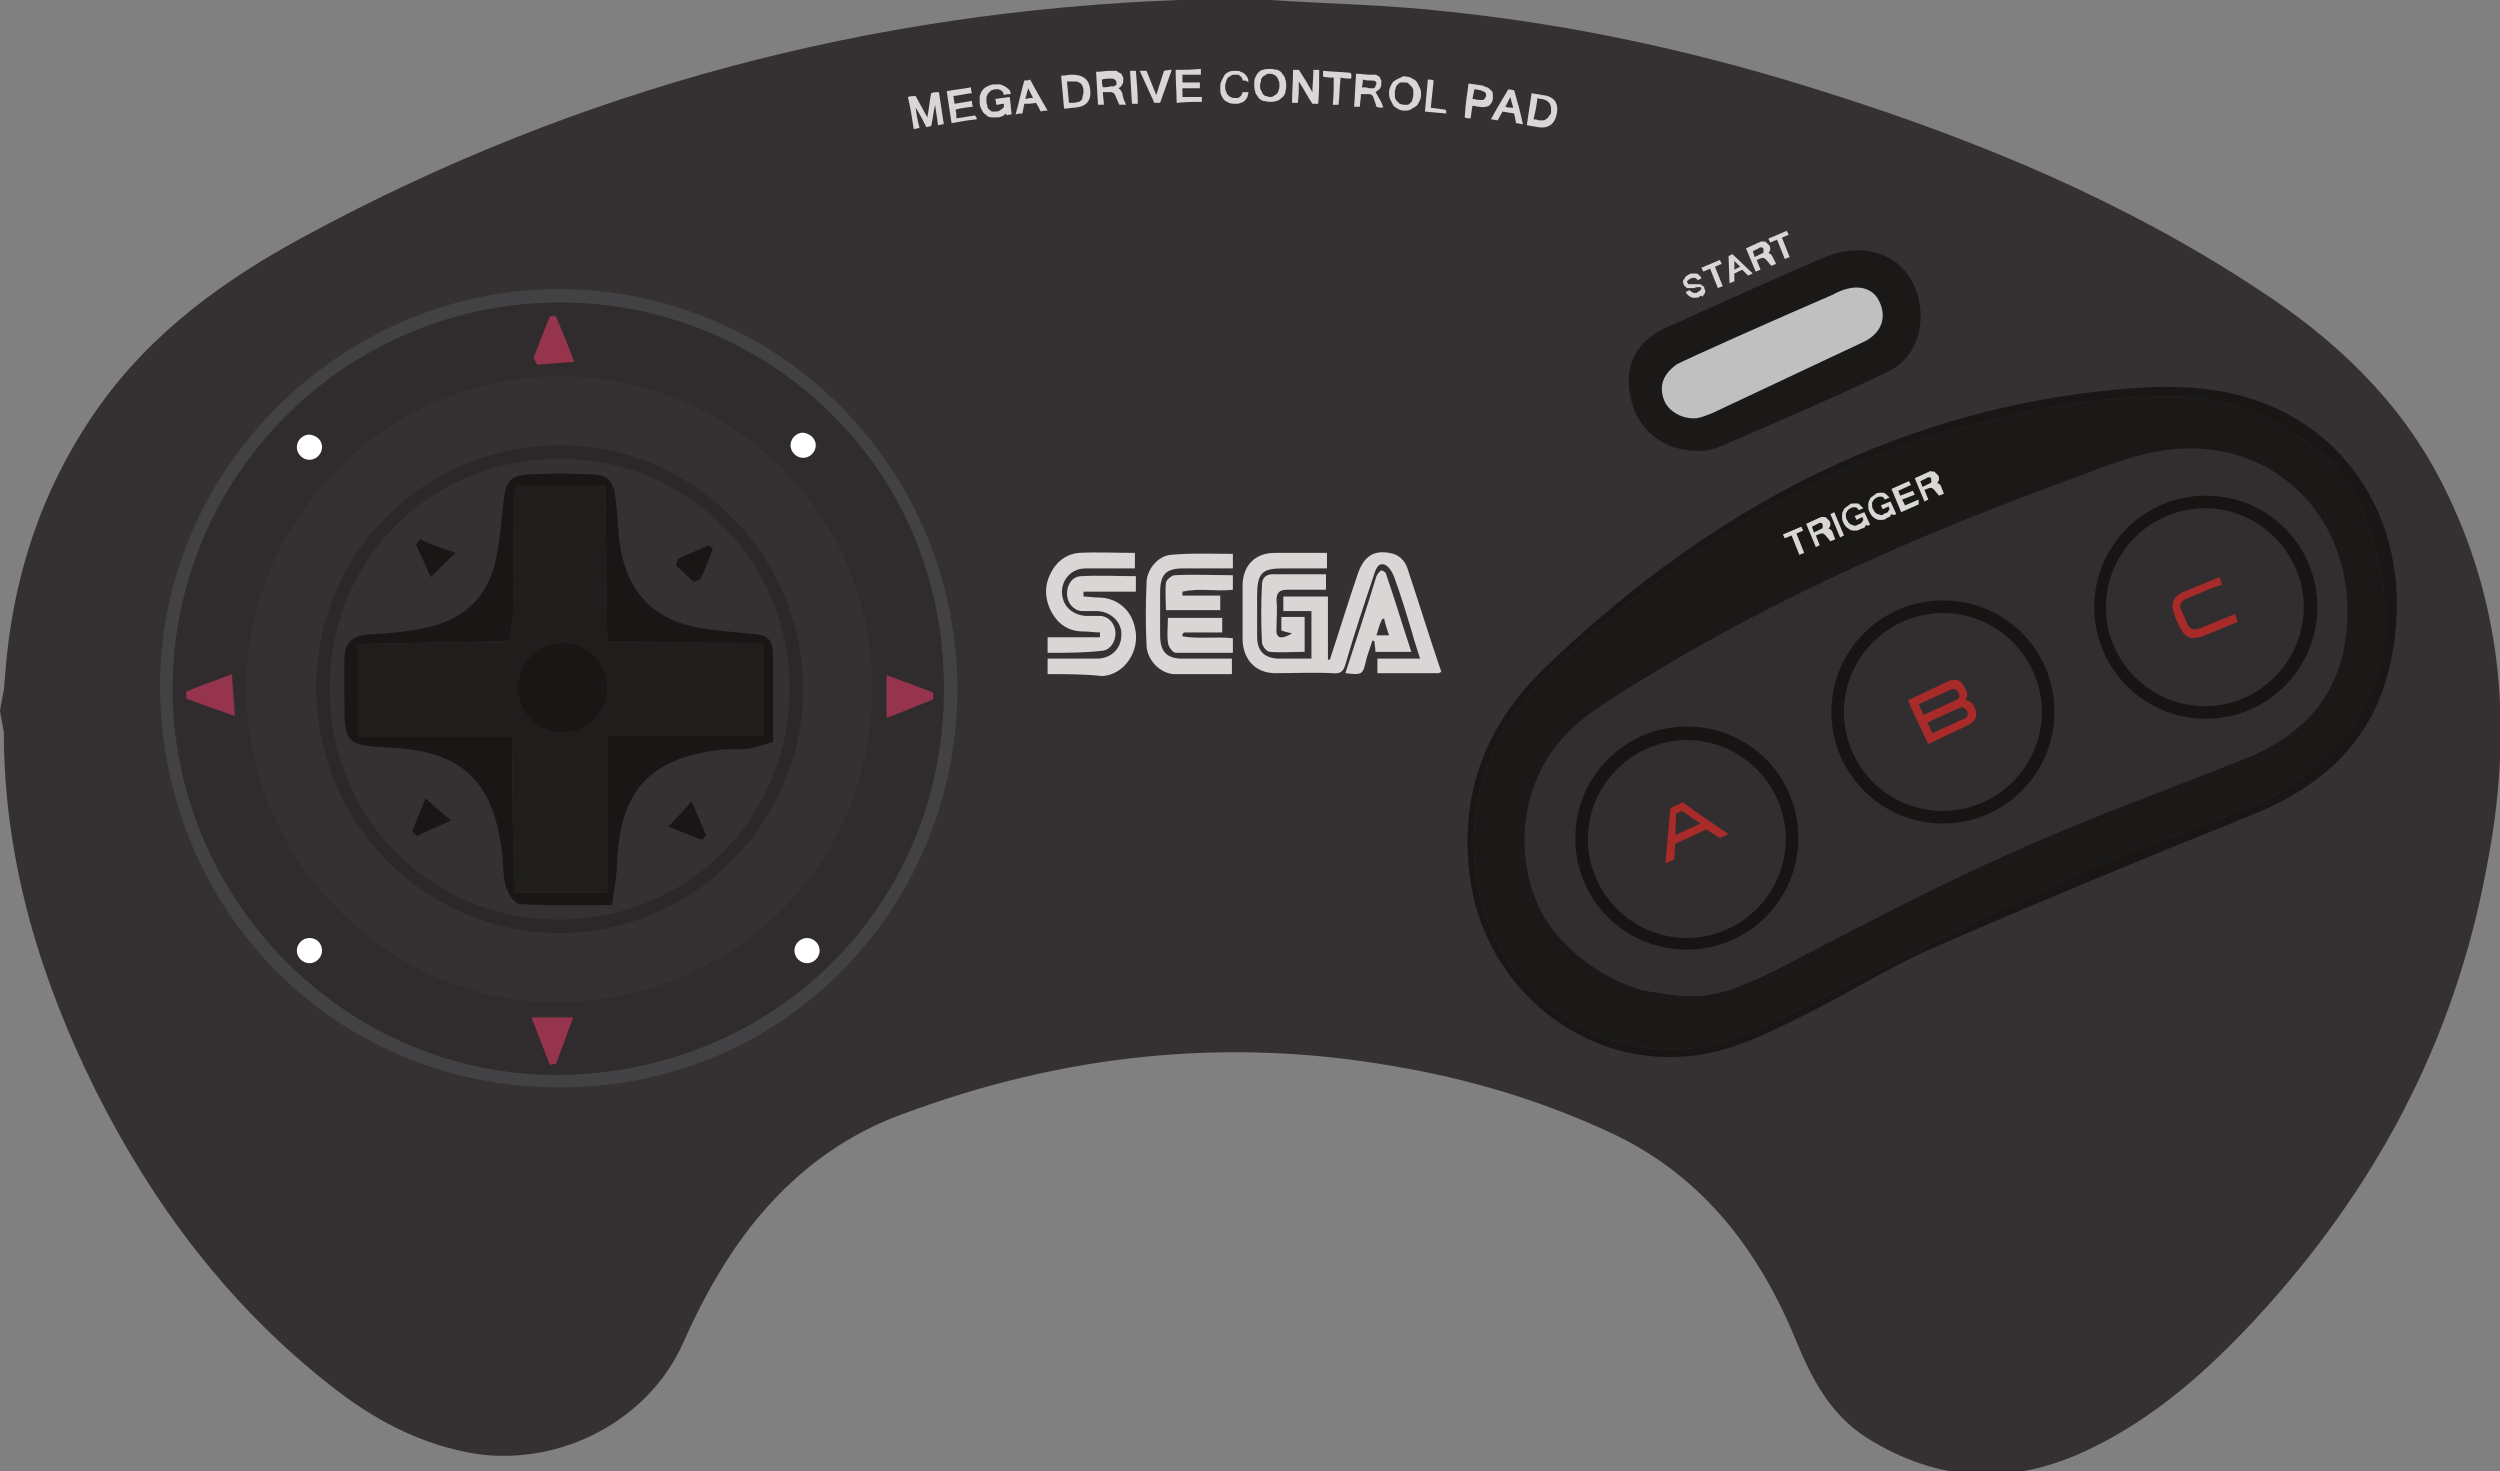 <svg enable-background="new 0 0 200 117.7" viewBox="0 0 200 117.7" xmlns="http://www.w3.org/2000/svg"><rect x="0" y="0" width="200" height="117.7" fill="#808080" stroke="none"/><path d="m0 0h200v117.7h-200z" fill="none"/><g transform="matrix(0 .776 .776 0 0 -0)"><path d="m15 120.2c-.1 0-.1 0 0 0zm34.7 131.5c-8.6-4.4-14.9-11.2-20-19.1-9-13.7-15.2-28.6-20.1-44.1-4.1-12.8-7-25.8-8.4-39.2-.7-6.1-.8-12.3-1.2-18.4-.1-1.1 0-8.3 0-9.4 1.2-31.8 9.1-61.8 24.2-89.8 4.5-8.4 10-16.1 18-21.7 8.3-5.8 17.6-8.8 27.7-9.5 1.1-.1 1.2-.1 1.2-.1 1.1-.2 2-.4 2.2-.4.1 0 1.1.2 2.2.4h1c12.7.2 24.5 3.8 35.8 9.4 11.8 5.9 22.2 13.7 30.4 24.1 3.6 4.5 6.3 9.5 7.2 15.3 1.2 8.6-3.4 17.6-11.4 21.2-6.3 2.8-12.2 6.3-16.9 11.5-3 3.3-5.3 7.1-6.8 11.3-6.1 16.4-7.9 33.2-4.9 50.4 1.3 7.8 3.6 15.5 7 22.7 4.4 9.3 12.1 15.1 21.4 18.9 3.9 1.6 7.5 3.5 9.9 7.2 4.7 7.5 5 15.1 1.2 23-3.2 6.7-8.1 12.2-13.5 17.2-13.2 12.2-28.5 20.4-46.2 23.7-14 2.8-27.3 1.9-40-4.6" fill="#353132"/><path d="m31.2 57.7c0-22 17.7-39.8 39.7-39.9 21.9 0 40 17.9 39.9 39.7-.1 22.1-17.3 39.9-39.9 39.8-23.3 0-39.7-18.8-39.7-39.6m39.8 41c22.1 0 41.1-17.4 41.1-41 0-23.2-18.2-40.9-41-41.2-22.5-.2-41.2 18.5-41.3 41 0 22.7 18.3 41.1 41.2 41.2" fill="#424244"/><path d="m82.3 234c.3-.5.5-1 .7-1.6 2.5-6.4 4.8-12.9 7.6-19.2 4-9 8.5-17.8 12.9-26.7 2.3-4.5 4.7-8.9 4.7-14.2-.1-10.7-8-19.1-18.6-20.2-9.3-1-16.2 2.9-22 9.4-9.1 10.2-16.9 21.2-21.5 34.2-2.3 6.5-5.4 18.8-5.2 27.2-.3 5.9 1.6 11.1 5.7 16.3 3.4 4.3 9.9 6.1 14.8 6.6.4 0 .7.1 1.1.1 5.5.1 13.5-.6 19.8-11.9m-42-5.3c-.8-4.9-.3-9.6.3-14.4 3-21.6 13.3-39.5 28.2-55 6-6.2 13.2-9 22.1-7.7 11.7 1.8 20 12.8 17.7 24.4-.6 3.2-2.1 6.3-3.6 9.3-2.2 4.6-5 8.9-7.1 13.6-4.8 11-9.4 22.1-13.9 33.3-4 9.9-10.8 14.7-21.5 14.9-11.4.1-20.4-7.3-22.2-18.4" fill="#191716"/><path d="m62.5 246.1c5.5 0 13.5-.8 19.8-12.1.3-.5.5-1 .7-1.6 2.5-6.4 4.8-12.9 7.6-19.2 4-9 8.5-17.8 12.9-26.7 2.3-4.5 4.7-8.9 4.7-14.2-.1-10.7-8-19.1-18.6-20.2-9.3-1-16.2 2.9-22 9.4-9.1 10.2-16.9 21.2-21.5 34.2-2.3 6.5-5.4 18.8-5.2 27.2-.3 5.9 1.6 11.1 5.7 16.3 3.4 4.3 9.9 6.1 14.8 6.6.4.2.7.3 1.1.3m-24.1-51.6c2.7-5.7 5.2-11.5 7.7-17.3.3-.8.4-1.7.4-2 0-3.8-2.2-6.4-5.5-7.1-3.2-.7-5.8.5-7.2 3.6-2.4 5.4-4.9 10.8-7.2 16.2-2.1 4.9.1 9.3 4.8 10 3 .5 5.8-.8 7-3.4" fill="#1b1918"/><path d="m45.9 84.6c-.5-.8-1-1.3-.9-1.7s.8-1 1.2-1 1 .7 1 1.1-.7.8-1.3 1.6m1.1-53.7c.2.2.4.4.5.5-.2.6-.4 1.2-.8 1.6-.1.2-.9 0-1.2-.2s-.4-1.1-.2-1.2c.5-.4 1.1-.5 1.7-.7m51.4 51.1c.2.2.5.4.7.7-.3.6-.4 1.2-.8 1.6-.2.2-.9 0-1.2-.2s-.4-1-.3-1.2c.5-.4 1.1-.6 1.6-.9m.3-51.1c.2.2.3.4.5.6-.3.5-.5 1.2-.9 1.6-.2.2-1-.1-1.2-.3-.2-.3-.3-1.1-.1-1.2.4-.5 1.1-.6 1.7-.7m6.2 23.9c1.8.7 3.3 1.3 4.8 1.8 0 .2 0 .4-.1.6-1.5.6-3 1.1-4.8 1.8v-4.2zm-35.3 36.6h4.4c-.7 1.9-1.3 3.3-1.9 4.8-.2 0-.4 0-.7 0-.6-1.5-1.2-3-1.8-4.8m1.7-72.2.8.1c.5 1.5 1.1 3 1.8 5-1.7-.1-2.8-.2-4.3-.3.6-1.9 1.2-3.3 1.7-4.8m-34.4 35.8c.2.1.4.3.6.4-.1 1.1-.2 2.3-.3 3.8-1.9-.8-3.3-1.4-4.7-1.9 0-.2 0-.4 0-.6 1.5-.6 2.9-1.2 4.4-1.7m1.9 2.7c0-17.7 14.4-32.2 32.1-32.3 17.7 0 32.5 14.5 32.4 32.1-.1 17.1-13.1 32.4-32.5 32.4-18.8-.1-32.1-15.5-32-32.2m-7.6 0c-.1 20.8 16.4 39.6 39.7 39.6 22.6.1 39.8-17.7 39.9-39.8.1-21.8-18-39.7-39.9-39.7-21.9.1-39.7 18-39.7 39.9" fill="#302c2d"/><path d="m36.9 55c-1.4.6-2.9 1.1-4.3 1.7v.6c1.4.6 2.8 1.2 4.7 1.9.1-1.5.2-2.7.3-3.8-.3-.2-.5-.3-.7-.4m34.4-35.8c-.6 1.4-1.1 2.9-1.8 4.7 1.5.1 2.7.2 4.3.3-.7-2-1.2-3.5-1.8-5zm-1.7 72.2c.7 1.8 1.2 3.3 1.8 4.8h.7c.6-1.5 1.2-2.9 1.9-4.8-.1 0-4.4 0-4.4 0zm35.3-36.6v4.3c1.8-.7 3.3-1.2 4.8-1.8 0-.2 0-.4.1-.6-1.5-.6-3.1-1.2-4.9-1.9" fill="#96334d"/><path d="m78.2 231.5c3.2-8 6.1-16.1 9.6-23.9 3.7-8.3 8-16.4 12.2-24.5 3.2-6.3 3-8.4 2.2-13.2-.6-3.5-4-9-8.6-11.2-2.5-1.2-5.4-1.7-8.2-1.5-6.4.6-10.1 3.9-12.8 8.1-10 15.3-17.3 31.9-23.5 49-1.1 2.9-2.3 5.9-2.7 9-1.4 10.1 5.7 18.3 15.9 18.7 7.8.2 12.9-3.2 15.9-10.5" fill="#322e2f"/><path d="m31 193.7c1.5.8 3.4.5 4.4-1.9 2.4-5.1 4.8-10.2 7.2-15.3.2-.5.4-1 .5-1.5.2-1.5-.7-3.1-2-3.5-1.5-.5-2.6.1-3.5 1.3-.3.4-5.1 11.2-7.2 16.1-1.5 2.7-.5 4.3.6 4.8" fill="#c1c0c0"/><path d="m47.3 57.7c0-13.3 10.3-23.7 23.6-23.7 13.4-.1 23.9 10.4 23.9 23.6 0 13.3-10.5 23.8-23.8 23.8-13.2 0-23.7-10.5-23.7-23.7m23.6-25.1c-14 0-25 11.2-25 25.2 0 13.7 11.4 25 25.1 25 13.9 0 25.2-11.4 25.2-25.2-.1-13.8-11.3-25-25.3-25" fill="#2c2829"/><path d="m75.8 78.7v-16.1h16.2v-9.6c-5.3-.1-10.5-.2-16.1-.2v-16h-9.5c-.1 5.2-.2 10.4-.3 15.7-1.4.2-2.5.4-3.6.4-3.2.1-6.5 0-9.7 0-.8 0-1.7.2-2.8.3v9.2c5.3.1 10.4.1 16.1.2.1 5.5.2 10.7.2 16.1zm-8 1c-2 0-2.4-.5-2.5-2.6-.2-1.9-.3-3.8-.7-5.6-.9-4.3-3.7-6.7-7.9-7.5-1.6-.3-3.3-.3-5-.5-2.1-.2-2.8-.7-2.8-2.8-.1-2-.1-4 0-6 .1-2.1.7-2.6 2.9-2.8 2-.2 4-.4 6-.8 3.6-.8 5.9-3.1 6.8-6.7.5-2.1.7-4.2.8-6.4.1-1.6.9-2.5 2.5-2.5h3.8c5.1 0 5.1 0 5.4 5 .4 7 3.3 10.2 10.3 11.2 1.3.2 2.6.1 3.8.4.8.2 2 .9 2 1.5.2 3 .1 6.1.1 9.5-1.6.2-3 .5-4.3.5-7.4.3-10.8 3.3-11.7 10.6-.1.9 0 1.9-.1 2.8-.1.8-.4 1.6-.7 2.7-3.4 0-6.1 0-8.7 0" fill="#191716"/><path d="m57 47c1-1.1 1.6-1.7 2.5-2.6-1.3-.6-2.3-1-3.3-1.5-.2.1-.4.2-.6.4.5 1 .8 2 1.4 3.7m3 24.5c-.6-.6-1.1-1.2-1.7-1.8-.2.1-.5.1-.7.2-.5 1.1-.9 2.1-1.4 3.2l.4.4c1-.4 2.1-.8 3.1-1.3zm25.7-29c-1 .4-2.1.8-3.4 1.4.9.9 1.4 1.6 2.3 2.6.6-1.4 1.1-2.5 1.6-3.5-.2-.2-.3-.3-.5-.5m-3.1 28.8c1.5.6 2.5 1.1 3.5 1.5.2-.1.3-.3.5-.4-.4-1-.8-2.1-1.4-3.5-.9.9-1.6 1.5-2.6 2.4" fill="#191716"/><path d="m75 57.9c0 2.3-1.9 4.1-4.1 4.1-2.3 0-4.1-1.9-4.1-4.1s1.9-4.1 4.1-4.1 4.1 1.8 4.1 4.1" fill="#fff"/><path d="m96.7 173.9c0 5.6-4.6 10.2-10.2 10.2s-10.2-4.6-10.2-10.2 4.6-10.2 10.2-10.2 10.2 4.6 10.2 10.2m-10.3-11.5c-6.3 0-11.5 5.1-11.5 11.5s5.1 11.5 11.5 11.5c6.3 0 11.5-5.1 11.5-11.5s-5.1-11.5-11.5-11.5m-2.8 37.9c0 5.6-4.6 10.2-10.2 10.2s-10.2-4.6-10.2-10.2 4.6-10.2 10.2-10.2 10.2 4.5 10.2 10.2m-10.2-11.5c-6.3 0-11.5 5.1-11.5 11.5s5.1 11.5 11.5 11.5c6.3 0 11.5-5.1 11.5-11.5s-5.2-11.5-11.5-11.5m-.6 38.5c0 5.6-4.6 10.2-10.2 10.2s-10.2-4.6-10.2-10.2 4.6-10.2 10.2-10.2 10.2 4.6 10.2 10.2m-10.2-11.4c-6.3 0-11.5 5.1-11.5 11.5s5.1 11.5 11.5 11.5c6.3 0 11.5-5.1 11.5-11.5s-5.2-11.5-11.5-11.5" fill="#171514"/><path d="m84.9 175.3-1.3-1.9.3-.6 2.2-.1zm1.1 2.9.4-.9-.9-1.4 1.5-3.2 1.6-.1.4-.9-5.7.5-.6 1.3c.1 0 3.3 4.7 3.3 4.7zm-13.8 23.4 1.5-3.3-1.1-.5-1.5 3.3c-.2.3 0 .6.3.8.4.2.6.1.8-.3m1.9.9.2-.5 1.3-2.8-1.1-.5-1.3 2.8-.2.5c-.2.3 0 .6.3.8.3.1.6.1.8-.3m-1.9.1c-.2.2-.6.3-1 .1l-.4-.2c-.8-.4-.9-1-.5-1.8l1.9-4 .7.3 3 1.4.8.4-1.9 4c-.4.9-1 1.1-1.8.8l-.4-.2c-.2-.2-.4-.4-.4-.8m-11.4 25 .8-1.9c.5-1.3 1-1 2-.5 1 .4 1.6.5 1.1 1.8l-1.4 3.4.8.3 1.4-3.4c.7-1.8 0-2.2-1.5-2.9-1.5-.6-2.4-.8-3.1 1l-1.4 3.4.8.3c-.1 0 .5-1.5.5-1.5z" fill="#a82b2a"/><g fill="#d8d7d5"><path d="m69.4 148.4v-6.4h-1.5v4.4c-1-.3-1.8-.6-2.6-.8-2-.6-4-1.2-5.9-1.9-.5-.2-1.1-.6-1.2-1-.2-.7.6-.9 1.2-1.1 3-1 6-2 9.1-2.9.7-.2 1-.5.9-1.3-.1-2 0-4 0-5.9 0-2-1.3-3.3-3.4-3.4-1.9 0-3.7 0-5.6 0-2.1 0-3.4 1.3-3.4 3.3v5.4h1.6v-4.6c0-2.1.5-2.6 2.8-2.6h4.2c1.5 0 2.2.7 2.3 2.1v3.5h-4.9v-2.9h-1.5v4.6h6.5v.2c-3 1-6 1.9-8.9 2.9-1.7.6-2.4 1.6-2.1 3.2.1.9.7 1.6 1.6 1.9 3.6 1.2 7.2 2.3 10.7 3.5 0-.2 0-.2.1-.2m.1-40.4h-1.6v5.1c0 1.4-1 2.5-2.4 2.5-1.3.1-2.4-1-2.5-2.4 0-.6 0-1.1 0-1.7-.1-.9-.9-1.5-1.8-1.5-1 0-1.8.6-1.8 1.5-.1 1.8 0 3.7 0 5.6h1.6v-5.4h.5c0 .5.1 1 .1 1.5 0 1.9 1.2 3.4 3.1 3.8 2.4.6 4.9-1.1 5-3.4-.2-1.7-.2-3.6-.2-5.6"/><path d="m67.3 108h-1.6v5.4c-.2 0-.3 0-.5 0 0-.6-.1-1.1-.1-1.7 0-1.6-.8-2.7-2.2-3.4-1.5-.7-2.9-.6-4.3.3-.9.6-1.5 1.5-1.6 2.6-.1 1.9 0 3.8 0 5.8h1.6c0-1.7 0-3.4 0-5.1s1.6-2.8 3.2-2.3c1 .3 1.6 1.2 1.7 2.3v1.6c.1.9.9 1.5 1.8 1.5s1.8-.6 1.8-1.5c.2-1.7.2-3.5.2-5.5m-10.2 19.1h1.5c0-1.7 0-3.4 0-5.1 0-1.8.6-2.4 2.5-2.4h4.4c1.7 0 2.4.7 2.4 2.3v5.1h1.6c0-1.3 0-2.5 0-3.7 0-.8 0-1.6 0-2.3-.1-1.4-1.4-2.7-2.9-2.8-2.2-.1-4.3-.1-6.5 0-1.4 0-2.8 1.2-2.9 2.5-.2 2.1-.1 4.3-.1 6.4m8.4 14.8v1.3c-.6-.2-1.2-.4-1.7-.5v-.2c.6-.3 1.1-.4 1.7-.6m3.9-3.2c-3.4 1.1-6.7 2.2-10 3.2-.2.1-.5.3-.6.5 0 .1.2.5.4.5 2.6.9 5.3 1.7 8 2.6v-3.7c-.4 0-.7-.1-1.1-.1 0-.1 0-.1-.1-.2l1.8-.6c1.8-.4 1.8-.4 1.6-2.2m-4.1-5.5c-.1-.5-.2-.8-.3-1.1h-1.4v2.4h3.6c0-1.2.1-2.4 0-3.6 0-.3-.6-.8-1-.8-2-.1-3.9-.1-5.9 0-.7 0-1.1.4-1.1 1.1v5.5h1.6c0-1.4 0-2.7 0-4 0-.8.3-1.1 1.1-1.1.9.1 1.8 0 2.8 0 1.1-.1 1.3.4.6 1.6"/><path d="m65.6 121.9c.3 1.7 0 3.4.2 5.2h1.5c0-2 0-4 0-5.9 0-.3-.7-.8-1.1-.8-.8-.1-1.6 0-2.5 0v5.6h1.5v-3.9c.1-.2.2-.2.4-.2m-6.3 5.2h1.5c.2-1.7-.2-3.5.2-5.2h.4v3.9h1.5v-5.6c-.9 0-1.9-.1-2.8 0-.3 0-.8.6-.8.9-.1 2 0 4 0 6"/></g><path d="m46.1 33.2c.7 0 1.3-.6 1.3-1.3s-.6-1.3-1.3-1.3-1.3.6-1.3 1.3c.1.8.6 1.3 1.3 1.3m-.2 50.9c.7 0 1.3-.6 1.3-1.3s-.6-1.3-1.3-1.3-1.3.6-1.3 1.3c.1.7.6 1.3 1.3 1.3m52.1.4c.7 0 1.3-.6 1.3-1.3s-.6-1.3-1.3-1.3-1.3.6-1.3 1.3.6 1.3 1.3 1.3m0-51.3c.7 0 1.3-.6 1.3-1.3s-.6-1.3-1.3-1.3-1.3.6-1.3 1.3c0 .8.6 1.3 1.3 1.3" fill="#fff"/><path d="m66.3 78.7h9.5v-16.1h16.2v-9.6c-5.3-.1-10.5-.2-16.1-.2v-16h-9.5c-.1 5.2-.2 10.4-.3 15.7-1.4.2-2.5.4-3.6.4-3.2.1-6.5 0-9.7 0-.8 0-1.7.2-2.8.3v9.2c5.3.1 10.4.1 16.1.2.1 5.5.1 10.7.2 16.1" fill="#201e1d"/><path d="m70.9 62.6c2.6 0 4.6-2.1 4.6-4.6s-2.1-4.6-4.6-4.6c-2.6 0-4.6 2.1-4.6 4.6s2 4.6 4.6 4.6" fill="#191716"/><path d="m30.6 175.2c.1-.2.1-.3.1-.5s0-.3-.1-.4c0-.1-.1-.2-.2-.3s-.2-.2-.3-.2l-.2.4c.1 0 .1.1.2.2 0 .1.1.1.1.2v.2c0 .1 0 .2-.1.2 0 .1-.1.1-.1.2s-.1.1-.1.1-.1 0-.1.1h-.1c-.1 0-.1-.1-.1-.1s0-.1 0-.1c0-.1 0-.1 0-.2s0-.2.1-.3c0-.1 0-.3 0-.4s0-.2 0-.3-.1-.2-.1-.2c-.1-.1-.1-.1-.2-.2-.1 0-.2-.1-.3-.1s-.2 0-.3.1-.2.1-.3.2-.1.2-.2.3-.1.3-.1.4v.4c0 .1.1.2.2.3s.2.2.3.2l.2-.4c-.3-.1-.3-.4-.2-.7.1-.1.1-.2.2-.3s.2-.1.3 0c0 0 .1 0 .1.1v.1.2.2.2.2.2c0 .1 0 .2.1.2 0 .1.1.1.1.2.1.1.1.1.2.1s.2.1.3.1.2 0 .3-.1.2-.1.3-.2c-.2-.1-.1-.2 0-.3m-3.4 2.3.3-.7 2 .8.2-.5-2-.8.3-.7-.4-.2-.8 1.9zm.3 1.9-.6-.6h.9zm.7 1.3.2-.5-.6-.6.4-.8h.8l.2-.5-2.8-.1-.2.4zm-1.7.2-.3.6c0 .1-.1.1-.1.2s-.1.1-.1.1-.1 0-.1 0c-.1 0-.1 0-.2 0s-.2-.1-.2-.2 0-.2.1-.3l.3-.6zm.7 2.2.2-.5-.6-.5s-.1-.1-.1-.1 0-.1-.1-.1v-.1c0-.1 0-.1 0-.2l.2-.5 1 .4.2-.5-2.4-1-.5 1.1c0 .1-.1.1-.1.2s0 .1-.1.2v.2.2c0 .1 0 .1.1.2 0 0 .1.1.1.1s.1.1.1.1.1.1.1.1c.1.1.3.1.4.1s.3-.1.4-.2c0 .1.1.3.3.4zm-3 1.3.3-.7 2 .8.2-.5-2-.8.3-.7-.4-.2-.8 1.9zm30.5 1.5.3-.7 2 .8.2-.5-2-.8.3-.7-.4-.2-.8 1.9zm.2 1.1-.3.6c0 .1-.1.1-.1.2s-.1.1-.1.1h-.1c-.1 0-.1 0-.2 0s-.2-.1-.2-.2 0-.2.1-.3l.3-.6zm.7 2.2.2-.5-.6-.5s-.1-.1-.1-.1 0-.1-.1-.1v-.1c0-.1 0-.1 0-.2l.2-.5 1 .4.2-.4-2.4-1-.5 1.1c0 .1-.1.1-.1.2s0 .1-.1.2v.2.2c0 .1 0 .1.1.2 0 0 .1.1.1.1s.1.1.1.1.1.1.1.1c.1.1.3.1.4.1s.3-.1.4-.2c0 .1.1.3.3.4zm-.4.9.2-.4-2.4-1-.2.4zm-.6 1.6c.1-.2.1-.3.1-.5s0-.3-.1-.5c-.1-.1-.2-.3-.3-.4s-.3-.2-.5-.3-.4-.1-.6-.1-.3 0-.5.1-.3.1-.4.3c-.1.1-.2.3-.3.4s-.1.3-.1.4v.4c0 .1.1.2.2.3s.2.2.3.3l.2-.5c-.1 0-.1-.1-.2-.1 0-.1-.1-.1-.1-.2s0-.1 0-.2 0-.2.1-.3c0-.1.1-.2.2-.3s.2-.1.3-.2h.3c.1 0 .2 0 .4.1.1.1.2.1.3.2s.2.2.2.3.1.2.1.3 0 .2-.1.3c-.1.2-.1.3-.2.4s-.2.1-.3.2l-.3-.1.3-.6-.4-.2-.4 1 1.3.6.1-.3-.1-.1c.1-.1.2-.1.3-.2.1-.2.1-.4.2-.5m-1.1 2.7c.1-.2.1-.3.1-.5s0-.3-.1-.5-.2-.3-.3-.4-.3-.2-.5-.3-.4-.1-.6-.1-.3 0-.5.1-.3.1-.4.3c-.1.1-.2.3-.3.4s-.1.3-.1.4v.4s.1.2.2.3.2.2.3.3l.2-.5c-.1 0-.1-.1-.2-.1 0-.1-.1-.1-.1-.2s0-.1 0-.2 0-.2.1-.3c0-.1.1-.2.2-.3s.2-.1.3-.2h.3c.1 0 .2 0 .4.1.1.1.2.1.3.2s.2.2.2.3.1.2.1.3 0 .2-.1.3-.1.3-.2.4-.2.1-.3.2l-.3-.1.3-.6-.4-.2-.4 1 1.3.6.1-.3-.1-.2c.1-.1.2-.1.3-.2 0-.1.1-.3.2-.4m-1.5 3.4.8-1.8-2.4-1-.8 1.8.4.2.6-1.3.5.2-.5 1.3.4.2.5-1.3.6.3-.6 1.4zm-1.8.4-.3.6c0 .1-.1.1-.1.2s-.1.1-.1.1h-.1c-.1 0-.1 0-.2 0s-.2-.1-.2-.2 0-.2.1-.3l.3-.6c-.1-.1.6.2.6.2zm.7 2.2.2-.5-.6-.5s-.1-.1-.1-.1 0-.1-.1-.1v-.1c0-.1 0-.1 0-.2l.2-.5 1 .4.2-.4-2.4-1-.5 1.1c0 .1-.1.1-.1.2s0 .1-.1.2 0 .1 0 .2v.2c0 .1 0 .1.1.2 0 0 .1.1.1.1s.1.1.1.1.1.1.1.1c.1.1.3.1.4.1s.3-.1.4-.2c0 .1.1.3.3.4zm-38.1-103.1c0-.2.1-.4.1-.6-.9-.1-1.3-.2-2.1-.3.9-.2 1.3-.2 2.2-.4 0-.2.1-.3.1-.5-.8-.4-1.2-.6-2-1.1.8.1 1.3.2 2.1.4 0-.2.1-.4.1-.6-1.3-.2-2-.3-3.3-.6-.1.3-.1.5-.1.8.9.5 1.3.7 2.2 1.2-1 .2-1.5.2-2.5.4-.1.3-.1.5-.1.8 1.3.2 2 .3 3.3.5m-.5 3.4c.1-1 .2-1.5.4-2.6-1.3-.2-2-.3-3.3-.5-.2 1-.2 1.5-.4 2.5.2 0 .3 0 .6.1.1-.8.2-1.1.3-1.9.3 0 .5.1.8.1-.1.7-.2 1.1-.3 1.8.2 0 .3 0 .6.1.1-.7.1-1.1.3-1.8.3.1.5.1.9.1-.1.8-.2 1.2-.3 1.9.1.1.2.2.4.2m-.2 2.2c0-.2 0-.5 0-.7s-.1-.4-.3-.6c-.1-.2-.3-.3-.5-.4s-.4-.2-.7-.2-.5 0-.7 0c-.2.1-.4.1-.6.3-.2.1-.3.3-.4.5s-.2.4-.2.7v.6s.1.3.2.5c.1.1.2.3.3.4s.3.2.5.2c0-.3 0-.4.1-.7-.1 0-.2-.1-.3-.1-.1-.1-.1-.1-.2-.2 0-.1-.1-.2-.1-.3s0-.2 0-.3.1-.3.1-.4c.1-.1.2-.2.3-.3s.2-.1.4-.2h.5c.2 0 .3.1.5.1s.3.2.3.2c.1.1.2.2.2.3v.4c0 .2-.1.4-.2.5s-.2.3-.3.3-.2 0-.3 0c0-.3.1-.5.1-.8-.2 0-.3 0-.6-.1-.1.6-.1.9-.2 1.5.7.1 1.1.1 1.8.2 0-.2 0-.3.1-.5-.1 0-.1-.1-.2-.1.1-.1.2-.2.3-.4 0-.1.1-.2.1-.4m-2 3.6c-.4-.2-.6-.3-1-.5.4-.1.7-.2 1.1-.3-.1.4-.1.5-.1.8m1.3 1.5c0-.3 0-.4.1-.7-.4-.2-.6-.3-.9-.5.1-.5.1-.7.1-1.2.4-.1.6-.1 1-.2 0-.3 0-.4.1-.7-1.4.4-2.1.5-3.5.9 0 .2 0 .4-.1.6 1.3.7 2 1.1 3.2 1.8m-2 3.7c-.2 0-.3 0-.5-.1-.1 0-.2-.1-.3-.2s-.1-.2-.2-.4c0-.1 0-.3 0-.5s0-.3 0-.5c.9.1 1.3.1 2.2.2v.5c0 .2-.1.4-.1.5s-.1.2-.2.3-.2.1-.4.1c-.2.1-.3.1-.5.1m-.1.7c1.1.1 1.7-.4 1.8-1.6 0-.4.1-.7.1-1.1-1.3-.1-2-.2-3.4-.3 0 .5-.1.7-.1 1.1 0 1.2.5 1.8 1.6 1.9m-.3 1.3c0 .3 0 .5-.1.8v.3c0 .1-.1.1-.1.2s-.1.1-.1.1c-.1 0-.1 0-.2 0s-.3-.1-.3-.2c-.1-.1-.1-.2-.1-.4 0-.4 0-.5.1-.9.3 0 .5 0 .8.1m1.8 2.4c0-.3 0-.4 0-.7-.4-.2-.5-.2-.9-.4-.1 0-.1-.1-.2-.1s-.1-.1-.1-.1c0-.1-.1-.1-.1-.2s0-.1 0-.2c0-.3 0-.4 0-.7.5 0 .8.1 1.3.1 0-.3 0-.4 0-.6-1.3-.1-2-.1-3.4-.2 0 .6-.1.9-.1 1.5v.3s0 .2 0 .2c0 .1 0 .2.1.2 0 .1.1.1.1.2s.1.1.1.2c.1 0 .1.1.2.1s.1.1.2.1h.2c.2 0 .4 0 .5-.1.2-.1.3-.2.4-.4.1.2.3.3.5.4.6.1.8.2 1.2.4m-.1 1.2c0-.3 0-.4 0-.6-1.3-.1-2-.1-3.4-.2v.6c1.4.1 2.1.2 3.4.2m-3.5 3.5c1.4-.5 2-.7 3.4-1.2 0-.2 0-.3 0-.6-1.3-.6-2-.9-3.3-1.5v.7c1 .4 1.5.6 2.5 1-1 .3-1.5.5-2.5.8-.1.4-.1.5-.1.8m3.3 3.1c0-1 0-1.5.1-2.6-1.3 0-2-.1-3.4-.1 0 1 0 1.5-.1 2.6h.6c0-.8 0-1.1 0-1.9h.8v1.8h.6c0-.7 0-1.1 0-1.8h.9v2zm-2.2 4.2c-.1 0-.2 0-.3-.1-.1 0-.1-.1-.2-.2s-.1-.1-.1-.2 0-.2 0-.3 0-.3.1-.4.1-.2.2-.3.2-.1.4-.2c.1 0 .3-.1.5-.1s.4 0 .5.1c.1 0 .3.1.4.2s.2.2.2.3c.1.1.1.2.1.4v.3c0 .1-.1.2-.1.2-.1.1-.1.1-.2.2-.1 0-.2.1-.3.1v.6c.2 0 .4-.1.5-.1.2-.1.3-.2.4-.3s.2-.3.2-.4c.1-.2.1-.3.1-.5s0-.5-.1-.7-.2-.4-.3-.5-.3-.2-.5-.3-.5-.1-.7-.1-.5 0-.7.1-.4.2-.6.3-.3.3-.4.5-.1.4-.1.7c0 .2 0 .4.1.5.1.2.1.3.2.4s.2.2.4.3c.1.1.3.1.5.1-.2-.2-.2-.3-.2-.6m1.7 2.8c0 .1 0 .3-.1.4s-.1.2-.2.3-.2.2-.4.2c-.1.1-.3.1-.5.1s-.4 0-.5-.1c-.1 0-.3-.1-.4-.2s-.2-.2-.2-.3c-.1-.1-.1-.3-.1-.4s0-.3.1-.4.1-.2.2-.3.2-.2.4-.2.3-.1.5-.1.4 0 .5.1.3.1.4.2.2.2.2.3.1.3.1.4m-2.9.1c0 .2.1.5.1.7.1.2.2.4.4.5s.3.3.6.3c.2.1.5.1.7.1.3 0 .5-.1.7-.1.2-.1.4-.2.5-.4.1-.1.3-.3.3-.5.1-.2.1-.4.1-.7 0-.2-.1-.5-.1-.7-.1-.2-.2-.4-.4-.5s-.3-.3-.6-.3c-.2-.1-.5-.1-.7-.1-.3 0-.5 0-.7.1s-.4.2-.5.3-.3.3-.3.5c-.1.3-.1.5-.1.8m3.6 4.9c0-.2 0-.4 0-.6-.9-.6-1.4-.8-2.3-1.4.9 0 1.3 0 2.2-.1 0-.2 0-.4 0-.6-1.3 0-2 .1-3.4.1v.6c.9.6 1.4.9 2.3 1.4-.9 0-1.4.1-2.3.1v.6c1.5 0 2.1 0 3.5-.1m-2.6 3.4c0-.4 0-.6-.1-1.1 1.1-.1 1.7-.1 2.8-.2 0-.3 0-.4 0-.6-1.1.1-1.7.1-2.8.1 0-.4 0-.6-.1-1.1-.2 0-.3 0-.6 0 .1 1.1.1 1.7.2 2.8.2.2.3.1.6.1m.9 1.1c0 .3 0 .5.1.8v.3c0 .1 0 .2-.1.2 0 .1-.1.1-.1.1-.1 0-.1 0-.2.1-.1 0-.3 0-.3-.1-.1-.1-.1-.2-.1-.4 0-.4 0-.5-.1-.9.3 0 .4 0 .8-.1m2.1 2.2c0-.3 0-.4-.1-.7-.4-.1-.6-.2-.9-.3-.1 0-.1 0-.2-.1-.1 0-.1-.1-.1-.1s-.1-.1-.1-.2 0-.1 0-.2c0-.3 0-.4 0-.7.5 0 .8-.1 1.3-.1 0-.3 0-.4 0-.6-1.3.1-2 .1-3.4.2 0 .6.1.9.1 1.5v.3.2c0 .1 0 .1.1.2 0 .1.1.1.1.2.1.1.1.1.2.1s.1.1.2.1h.2.2c.2 0 .4-.1.5-.2s.2-.3.3-.4c.1.1.3.2.5.3.5.3.7.4 1.1.5m-.3 2.1v.4c0 .1-.1.2-.2.3s-.2.2-.3.2-.3.1-.5.1-.4 0-.5 0-.3-.1-.4-.2-.2-.2-.3-.3-.1-.2-.1-.4c0-.1 0-.3 0-.4s.1-.2.2-.3.2-.2.3-.2.3-.1.5-.1h.5c.1 0 .3.1.4.2l.3.3c0 .1.1.3.1.4m-2.9.3c0 .2.1.5.2.6.1.2.2.4.4.5l.6.3c.2.1.5.1.7.1.3 0 .5-.1.7-.2s.4-.2.5-.4.2-.3.3-.5.1-.4.1-.7c0-.2-.1-.5-.2-.6-.1-.2-.2-.4-.4-.5s-.4-.2-.6-.3-.5-.1-.7-.1c-.3 0-.5.1-.7.2s-.4.2-.5.4-.2.3-.3.6c-.1.1-.2.3-.1.6m3.8 4.1c-.1-.9-.1-1.3-.2-2.2-1.3.1-2 .2-3.3.3 0 .3 0 .4.1.6l2.8-.3c.1.6.1.9.2 1.5.1.1.2.1.4.1m-1.5 2.7c0 .3.1.4.1.7v.3c0 .1 0 .2-.1.2 0 .1-.1.1-.1.1-.1 0-.1.1-.2.1s-.2 0-.2 0c-.1 0-.1-.1-.2-.1 0-.1-.1-.1-.1-.2s0-.2-.1-.2c0-.3-.1-.4-.1-.7.4-.1.6-.1 1-.2m-1.6-.4c.1.5.1.8.2 1.3 0 .1 0 .2.1.3 0 .1.1.2.1.3s.1.2.2.3l.2.2c.1.1.2.1.3.1h.4c.4 0 .6-.2.8-.4.1-.2.2-.6.1-1 0-.3-.1-.4-.1-.7.5-.1.8-.1 1.3-.2 0-.2 0-.4-.1-.6-1.5.1-2.1.2-3.5.4m2.5 4.6c-.4-.1-.7-.2-1.1-.3l1-.5c.1.3.1.5.1.8m1.7 1c0-.3-.1-.4-.1-.7-.4-.1-.6-.1-1-.2-.1-.5-.1-.7-.2-1.2.4-.2.5-.3.9-.5 0-.3-.1-.4-.1-.7-1.3.7-1.9 1.1-3.1 1.8 0 .2.1.4.1.6 1.4.4 2.1.6 3.5.9m-1.2 2.9c-.2 0-.3 0-.5 0-.1 0-.3-.1-.4-.1-.1-.1-.2-.2-.3-.3s-.1-.3-.2-.5c0-.2 0-.3-.1-.5.9-.1 1.3-.2 2.2-.4 0 .2 0 .3.1.5v.5c0 .1-.1.3-.2.4s-.2.2-.3.2c0 .1-.2.2-.3.2m.1.6c1.1-.2 1.6-.9 1.4-2-.1-.4-.1-.7-.2-1.1-1.3.2-2 .3-3.3.5.1.4.1.7.2 1.1.1 1.2.8 1.7 1.9 1.5" fill="#d8d7d5"/></g></svg>